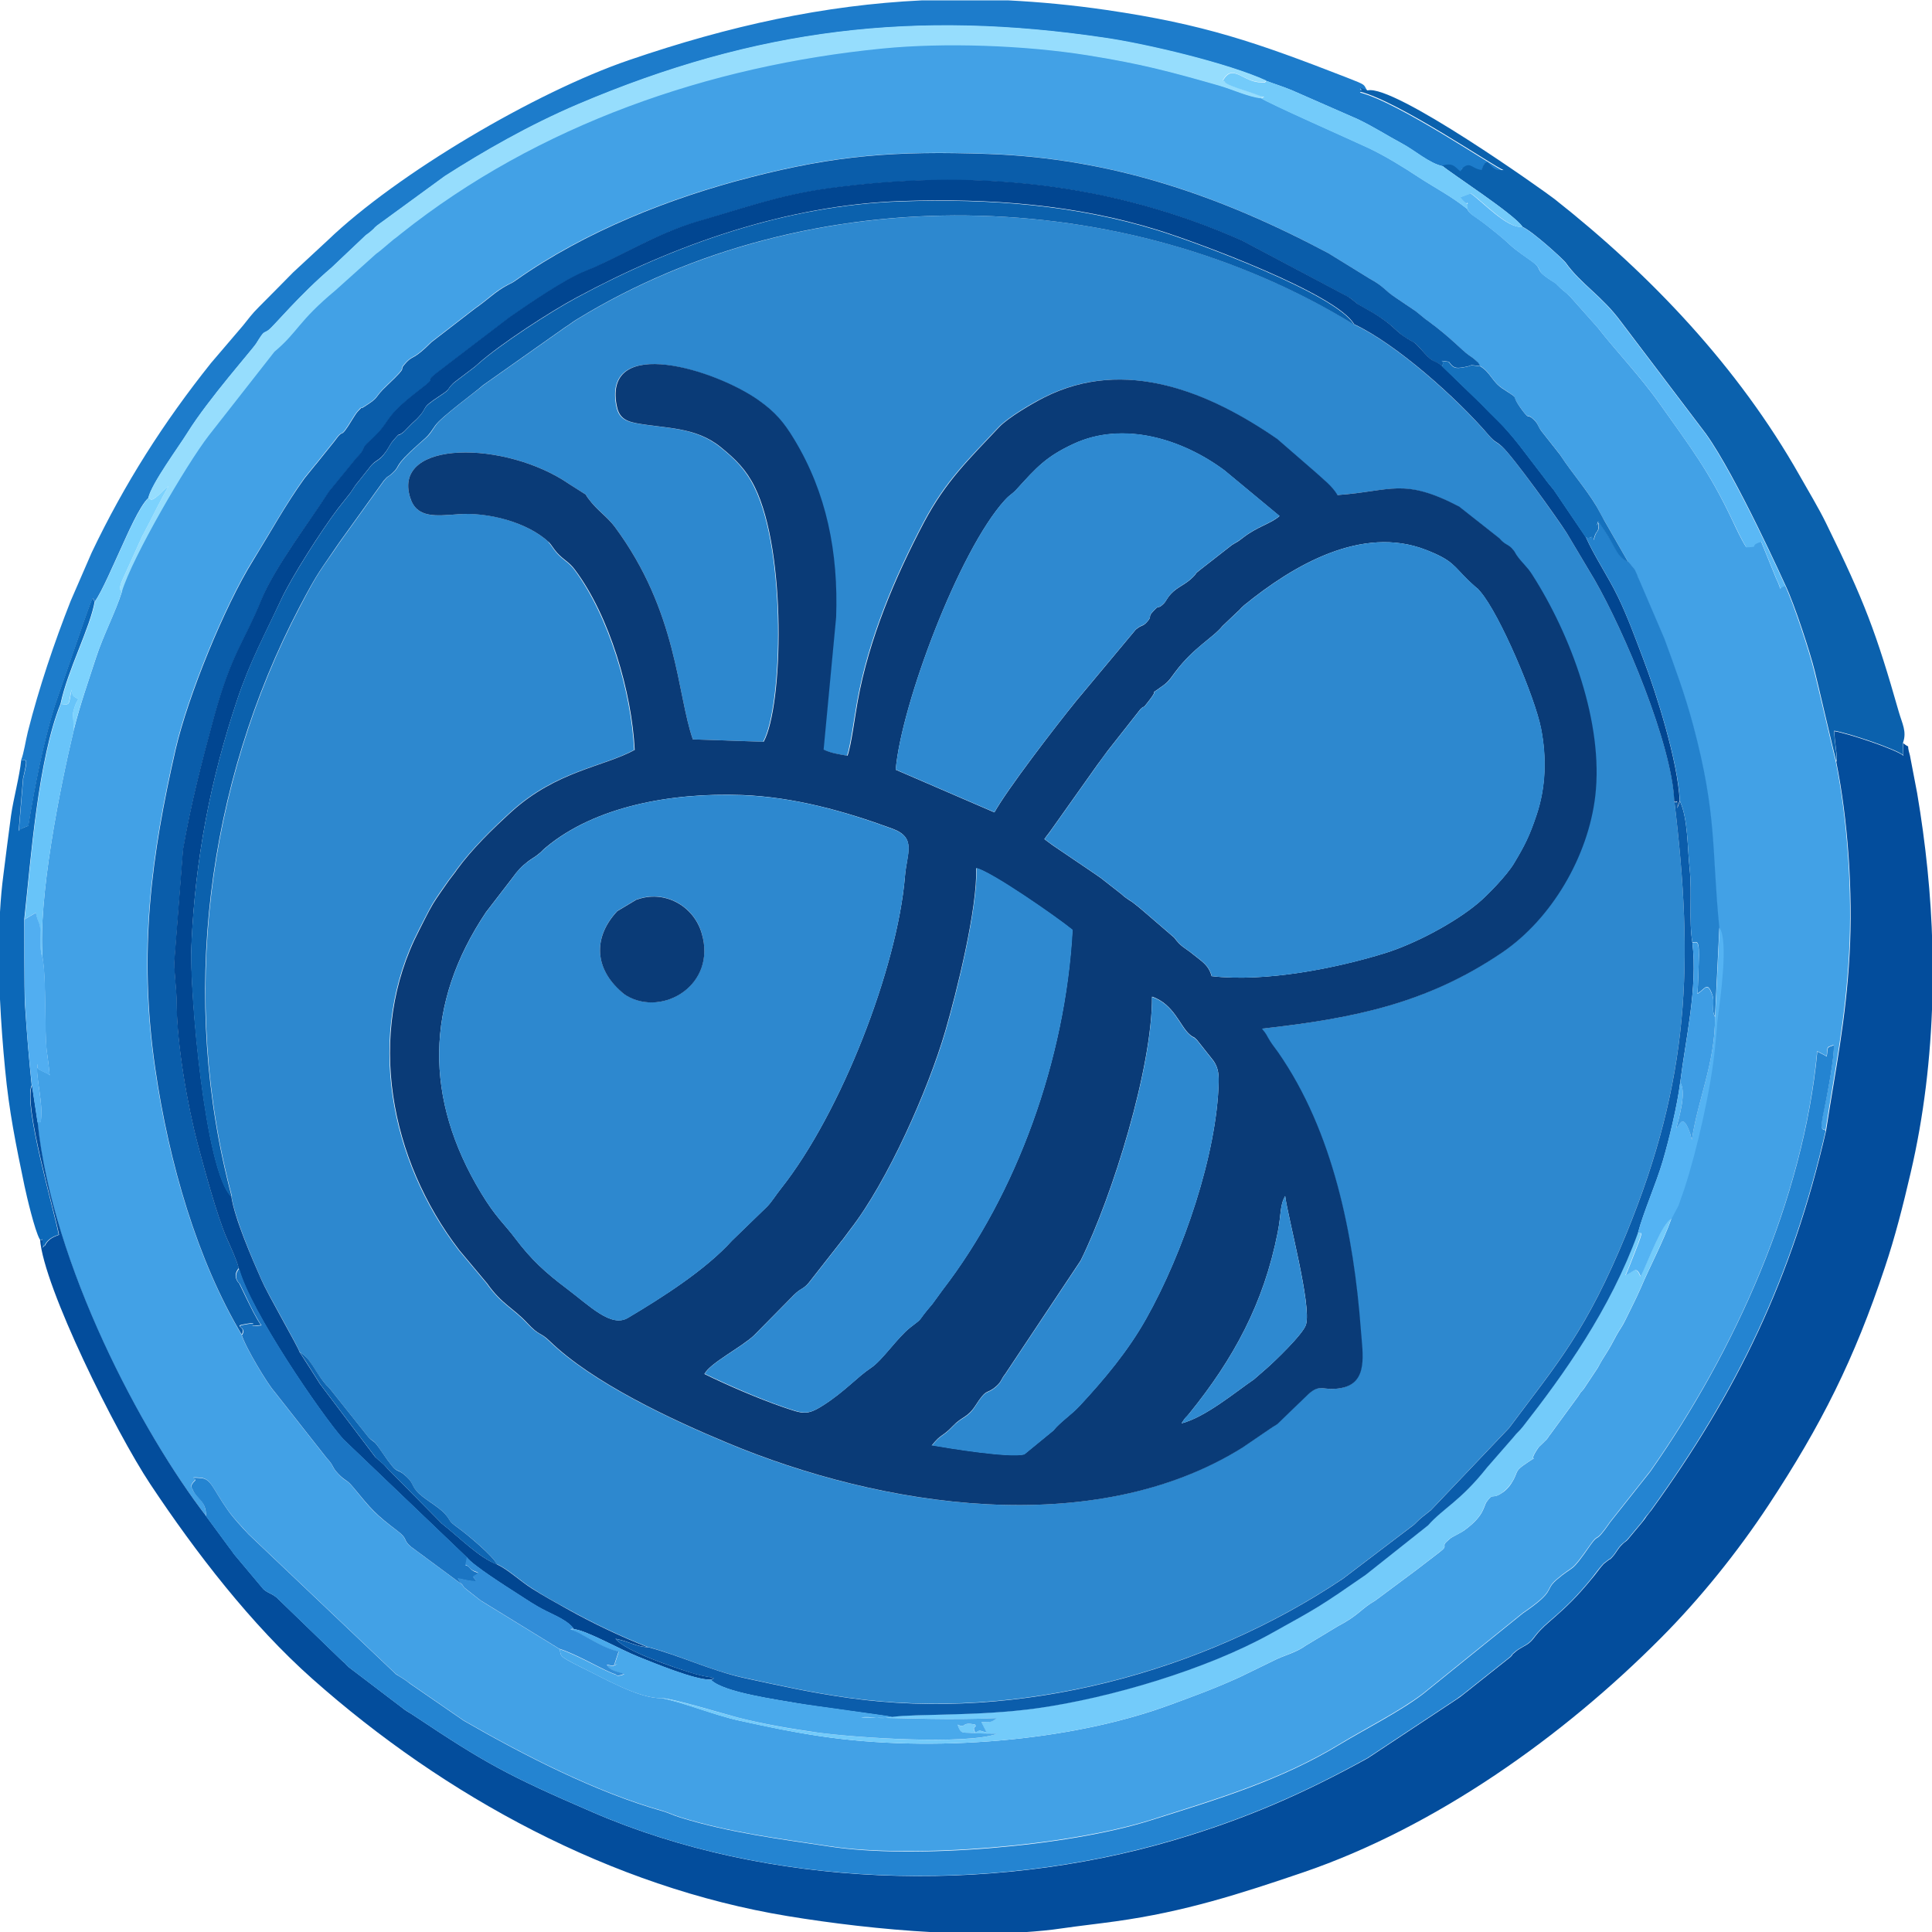 <?xml version="1.0" encoding="UTF-8"?>
<!DOCTYPE svg PUBLIC "-//W3C//DTD SVG 1.1//EN" "http://www.w3.org/Graphics/SVG/1.1/DTD/svg11.dtd">
<!-- Creator: CorelDRAW -->
<svg xmlns="http://www.w3.org/2000/svg" xml:space="preserve" width="0.107in" height="0.107in" version="1.1" style="shape-rendering:geometricPrecision; text-rendering:geometricPrecision; image-rendering:optimizeQuality; fill-rule:evenodd; clip-rule:evenodd"
viewBox="0 0 106.66 106.66"
 xmlns:xlink="http://www.w3.org/1999/xlink"
 xmlns:xodm="http://www.corel.com/coreldraw/odm/2003">
 <defs>
  <style type="text/css">
   <![CDATA[
    .fil7 {fill:#014691}
    .fil3 {fill:#034D9C}
    .fil2 {fill:#0A3B77}
    .fil5 {fill:#0A5DAA}
    .fil12 {fill:#0B5DAB}
    .fil9 {fill:#0B61AD}
    .fil14 {fill:#0C68B8}
    .fil25 {fill:#0E65B2}
    .fil18 {fill:#1571BD}
    .fil16 {fill:#1B75C3}
    .fil8 {fill:#1D7CCB}
    .fil13 {fill:#2482CD}
    .fil6 {fill:#2484D1}
    .fil0 {fill:#2D88CF}
    .fil4 {fill:#2E89D0}
    .fil21 {fill:#318DD8}
    .fil23 {fill:#3E9DE4}
    .fil1 {fill:#42A1E6}
    .fil15 {fill:#49A9EB}
    .fil24 {fill:#51AEF1}
    .fil19 {fill:#54B3F3}
    .fil17 {fill:#5AB8F5}
    .fil20 {fill:#68C4F9}
    .fil11 {fill:#73CBFA}
    .fil22 {fill:#7CD2FD}
    .fil10 {fill:#96DDFD}
   ]]>
  </style>
 </defs>
 <g id="Layer_x0020_1">
  <g id="_2551915965792">
   <path class="fil0" d="M30.3 29.93c-1.21,-1.12 -3.38,-1.67 -4.99,-1.54 -1.25,0.09 -2.3,0.25 -2.67,-0.93 -0.99,-3.2 5.28,-3.15 8.78,-0.74 0.33,0.22 0.37,0.24 0.63,0.4 0.45,0.29 0.2,0.09 0.45,0.43 0.48,0.63 0.99,0.93 1.43,1.52 3.49,4.7 3.44,9.26 4.32,11.75l3.88 0.13c1.08,-1.98 1.28,-10.49 -0.49,-14.06 -0.48,-0.97 -1.06,-1.55 -1.9,-2.22 -1.39,-1.12 -3.05,-1.01 -4.66,-1.31 -0.69,-0.13 -0.96,-0.39 -1.07,-1 -0.7,-3.87 5.46,-1.95 7.85,-0.26 0.91,0.64 1.37,1.18 1.96,2.16 1.78,2.94 2.44,6.23 2.31,9.82l-0.69 7.3c0.37,0.19 0.84,0.26 1.32,0.34 0.2,-0.57 0.41,-2.18 0.56,-3 0.62,-3.44 2.05,-6.82 3.66,-9.88 1.21,-2.29 2.47,-3.47 4.15,-5.26 0.49,-0.52 1.8,-1.3 2.47,-1.63 4.49,-2.28 9.17,-0.28 12.88,2.28l2.12 1.84c0.42,0.39 0.91,0.75 1.21,1.26 2.96,-0.2 3.62,-0.97 6.71,0.63l2.22 1.75c0.37,0.44 0.48,0.28 0.79,0.67 0.1,0.13 0.07,0.13 0.17,0.27 0.29,0.42 0.57,0.64 0.85,1.06 2.15,3.35 3.96,8.22 3.49,12.24 -0.39,3.31 -2.4,6.78 -5.16,8.65 -4.18,2.83 -8.25,3.63 -13.24,4.19 0.3,0.37 0.23,0.34 0.46,0.7 0.13,0.21 0.3,0.41 0.43,0.6 3.06,4.38 4.19,10.1 4.57,15.33 0.1,1.34 0.43,2.93 -1.09,3.21 -0.98,0.19 -1.12,-0.28 -1.8,0.33l-1.72 1.66c-0.17,0.12 -0.19,0.11 -0.36,0.23l-1.57 1.07c-8.22,5.13 -19.95,3.29 -28.47,-0.28 -3.07,-1.28 -7.42,-3.31 -9.79,-5.62 -0.52,-0.5 -0.51,-0.23 -1.22,-0.98 -0.78,-0.83 -1.41,-1.04 -2.22,-2.19l-1.54 -1.84c-3.81,-4.97 -5.18,-11.9 -2.21,-17.65 0.28,-0.54 0.46,-0.92 0.76,-1.45 0.24,-0.4 0.63,-0.94 0.89,-1.31l0.32 -0.42c0.02,-0.02 0.04,-0.06 0.06,-0.08 0.02,-0.03 0.04,-0.06 0.06,-0.09 0.83,-1.13 1.96,-2.24 2.99,-3.18 2.51,-2.29 5.1,-2.49 6.82,-3.43 -0.16,-3.19 -1.39,-7.39 -3.31,-9.96 -0.31,-0.41 -0.61,-0.51 -0.98,-0.93 -0.19,-0.22 -0.3,-0.44 -0.45,-0.58l0.04 -0zm-17.52 36.13c0.2,1.25 1.15,3.44 1.67,4.62 0.35,0.79 2.07,3.76 2.09,3.96 0.57,0.32 0.88,1.09 1.3,1.61 0.3,0.37 0.09,0.1 0.35,0.39l2.15 2.7c0.33,0.33 0.24,0.07 0.7,0.76 1.04,1.52 0.71,0.78 1.39,1.41 0.37,0.34 0.27,0.44 0.55,0.78 0.33,0.41 1.14,0.81 1.55,1.25 0.39,0.41 0.15,0.37 0.7,0.76 0.54,0.39 1.99,1.59 2.19,2.04 0.67,0.32 1.26,0.9 1.93,1.33 0.64,0.42 1.33,0.8 2.05,1.19 1.29,0.72 2.85,1.47 4.35,2.06 1.74,0.45 3.48,1.31 5.35,1.71 2.04,0.44 3.68,0.81 5.76,1.1 9.4,1.31 19.58,-1.41 27.29,-6.59l3.92 -2.98c0.46,-0.47 0.5,-0.44 0.94,-0.81l4.3 -4.52c2.71,-3.63 4.26,-5.34 6.48,-10.74 3.5,-8.55 3.72,-14.93 2.65,-23.84 -0.12,-3.11 -2.75,-9.36 -4.39,-12.21l-1.53 -2.57c-0.5,-0.78 -2.98,-4.26 -3.59,-4.8 -0.37,-0.33 -0.35,-0.19 -0.71,-0.6 -1.77,-2.06 -5.12,-5.06 -7.45,-6.15 -12.65,-7.76 -30,-8.2 -42.92,-0.28 -0.28,0.17 -0.37,0.27 -0.61,0.41l-4.56 3.22c-0.34,0.31 -2.31,1.74 -2.63,2.22 -0.41,0.62 -0.39,0.56 -0.9,1.01 -1.48,1.32 -0.96,1.15 -1.47,1.62 -0.29,0.27 -0.2,0.09 -0.47,0.41l-2.46 3.42c-1.08,1.6 -1.11,1.48 -2.19,3.55 -5.15,9.83 -6.66,21.66 -3.75,32.56l-0.04 0z"/>
   <path class="fil1" d="M92.27 67.29c-0.5,1.37 -1.16,2.57 -1.69,3.82 -0.23,0.54 -0.63,1.31 -0.86,1.79 -0.17,0.35 -0.3,0.49 -0.49,0.84 -0.17,0.33 -0.37,0.69 -0.53,0.94 -0.21,0.34 -0.29,0.45 -0.49,0.83l-0.77 1.16c-0.26,0.33 -0.05,0 -0.31,0.41l-1.55 2.12c-0.14,0.17 -0.07,0.12 -0.19,0.26 -0.02,0.02 -0.05,0.06 -0.07,0.07 -0.02,0.02 -0.06,0.05 -0.07,0.07l-0.3 0.29c-0.81,1.17 0.38,0.14 -0.88,1.03 -0.41,0.3 -0.3,0.39 -0.53,0.8 -0.14,0.26 -0.35,0.53 -0.62,0.7 -0.59,0.39 -0.45,-0.05 -0.84,0.48 -0.19,0.26 -0.11,0.76 -1.22,1.57 -0.26,0.19 -0.67,0.35 -0.84,0.5 -0.6,0.5 0.06,0.26 -0.57,0.74l-1.25 0.96c-0.03,0.02 -0.06,0.04 -0.08,0.06l-2.19 1.63c-0.83,0.48 -0.87,0.79 -2.09,1.43l-1.74 1.05c-0.6,0.43 -1.17,0.52 -1.81,0.85l-1.87 0.91c-1.43,0.65 -2.63,1.08 -3.88,1.54 -5.51,2.02 -13.13,2.61 -19.18,1.72 -1.62,-0.24 -2.98,-0.53 -4.54,-0.87 -1.45,-0.32 -2.99,-0.98 -4.29,-1.24 -1.25,0.04 -3.24,-1.13 -4.47,-1.72 -1.4,-0.69 -1,-0.61 -1.19,-1l-4.28 -2.63c-0.02,-0.02 -0.06,-0.04 -0.09,-0.06l-0.74 -0.58c-0.17,-0.16 -0.07,-0.01 -0.24,-0.27l-2.83 -2.09c-0.49,-0.41 -0.14,-0.41 -0.74,-0.87 -1.25,-0.94 -1.43,-1.16 -2.45,-2.41 -0.39,-0.48 -0.43,-0.31 -0.84,-0.76 -0.37,-0.39 -0.22,-0.44 -0.63,-0.86l-2.91 -3.7c-0.34,-0.37 -1.59,-2.44 -1.79,-3.12 -2.44,-4.11 -4.02,-9.47 -4.78,-14.71 -0.94,-6.48 -0.2,-11.81 1.13,-17.62 0.67,-2.91 2.7,-7.89 4.28,-10.43 0.93,-1.49 1.8,-3.08 2.83,-4.52l0.59 -0.73c0.02,-0.02 0.05,-0.06 0.07,-0.08l0.98 -1.22c0.65,-0.91 0.19,0.11 1.05,-1.3 0.06,-0.1 0.17,-0.27 0.24,-0.35 0.35,-0.38 0.08,-0.1 0.33,-0.25 0.98,-0.61 0.51,-0.45 1.3,-1.2 1.36,-1.28 0.5,-0.67 1.07,-1.28 0.39,-0.41 0.37,-0.1 1.38,-1.11l2.41 -1.86c0.7,-0.48 1.11,-0.94 1.79,-1.29 0.28,-0.15 0.24,-0.1 0.47,-0.27 3.82,-2.7 8.53,-4.55 12.94,-5.68 4.75,-1.22 7.98,-1.47 13.13,-1.29 6.85,0.24 12.85,2.31 18.78,5.48l2.27 1.4c0.81,0.44 0.8,0.63 1.44,1.05l1.05 0.71c0.04,0.03 0.13,0.1 0.17,0.13l0.16 0.13c0.05,0.04 0.26,0.22 0.32,0.26 0.02,0.02 0.06,0.04 0.09,0.06 1.28,0.93 1.81,1.57 2.23,1.87 0.13,0.09 0.24,0.16 0.35,0.26 0.28,0.26 0.1,0.05 0.3,0.36 0.56,0.31 0.67,0.85 1.21,1.21 1.15,0.77 0.34,0.18 1.12,1.22 0.45,0.61 0.23,0.13 0.64,0.52 0.28,0.26 0.2,0.37 0.48,0.71l0.97 1.23c0.02,0.03 0.04,0.07 0.06,0.09 0.59,0.91 1.32,1.72 1.95,2.75 0.09,0.15 0.33,0.63 0.42,0.77l1.32 2.3 0.35 0.43c0.39,0.83 -0.02,0.01 0.23,0.53l1.41 3.29c0.56,1.54 1.12,3.03 1.58,4.75 1.34,5.01 1.02,6.89 1.45,11.21 0.51,0.72 0.03,4 -0.1,5.02 -0.02,0.18 -0.03,0.35 -0.05,0.55 -0.03,0.35 -0.07,0.71 -0.1,1.06 -0.22,2.25 -0.99,5.64 -1.7,7.81 -0.11,0.32 -0.21,0.59 -0.31,0.89l-0.39 0.74 0.03 0zm-85.53 -34.65c-0.36,1.15 -1.04,2.43 -1.44,3.67 -0.43,1.33 -0.87,2.56 -1.22,3.96 -0.79,3.3 -1.98,9.3 -1.73,12.61 0.21,1.25 0.1,3.94 0.22,5.06 0.04,0.33 0.11,0.75 0.17,1.42 -0.02,-0.02 -0.06,-0.06 -0.07,-0.07l-0.46 -0.22c-0.23,-0.15 -0.08,-0.06 -0.16,-0.35 -0.08,0.85 0.37,2.25 0.19,3.22l-0.18 0c0.81,7.84 5.72,17.11 9.3,21.73 0.03,-0.87 -0.54,-0.92 -0.76,-1.52 0,0 -0.18,-0.11 0.17,-0.44 0.11,-0.1 -0.44,-0.19 0.31,-0.13 0.57,0.05 0.65,0.58 1.48,1.76 0.33,0.47 0.76,0.91 1.15,1.34l8.14 7.73c0.36,0.24 0.43,0.25 0.79,0.53l2.96 2.04c3.3,1.9 7.31,3.96 10.98,4.99 0.37,0.11 0.56,0.22 0.97,0.35 2.76,0.85 5.41,1.17 8.23,1.6 4.6,0.7 13.15,0 17.75,-1.45 3.69,-1.17 7.17,-2.2 10.45,-4.2 1.33,-0.81 3.31,-1.81 4.57,-2.77l5.52 -4.46c1.85,-1.26 1.17,-1.24 1.84,-1.83 1.06,-0.91 0.72,-0.27 1.89,-1.94 0.51,-0.73 0.19,0.04 1.09,-1.26l2.21 -2.79c4.69,-6.67 8.46,-15.03 9.22,-23.19l0.29 0.15c0.03,0.02 0.09,0.05 0.11,0.06 0.03,0.02 0.08,0.05 0.12,0.07 0.08,-0.59 -0.04,-0.46 0.39,-0.63 0.06,0.59 -0.35,2.74 -0.52,3.51 -0.29,1.37 -0.1,1.06 0.07,1.21 0.54,-3.49 1.1,-6.12 1.3,-9.76 0.19,-3.39 -0.09,-7.44 -0.74,-10.63 -0.02,-0.04 -1.03,-4.35 -1.19,-4.98 -0.26,-1.06 -1.13,-3.71 -1.6,-4.7 -0.53,0.07 -0.03,0.56 -0.51,-0.43l-0.82 -2.02c-0.8,0.25 0.04,0.26 -0.83,0.31 -0.26,-0.41 -0.52,-0.97 -0.74,-1.44 -1.3,-2.75 -2.33,-4.07 -4,-6.43 -1.06,-1.51 -2.52,-3.04 -3.43,-4.22l-1.52 -1.71c-0.26,-0.27 -0.29,-0.25 -0.54,-0.48 -0.37,-0.34 -0.08,-0.15 -0.57,-0.46 -0.99,-0.65 -0.3,-0.52 -1.11,-1.09 -1.54,-1.08 -0.69,-0.58 -2.36,-1.89 -0.72,-0.57 -1.01,-0.65 -1.11,-0.93 -0.91,-0.73 -1.77,-1.16 -2.69,-1.76 -0.83,-0.55 -1.85,-1.18 -2.78,-1.62 -0.65,-0.31 -5.73,-2.56 -5.94,-2.76 -0.72,-0.08 -1.6,-0.5 -2.34,-0.71 -2.72,-0.78 -4.31,-1.2 -7.25,-1.67 -3.46,-0.56 -7.87,-0.72 -11.32,-0.37 -9.54,0.94 -19.01,4.2 -26.57,10.22 -0.25,0.2 -0.22,0.17 -0.41,0.32l-0.64 0.54c-0.03,0.03 -0.13,0.1 -0.16,0.13 -0.08,0.07 -0.11,0.07 -0.25,0.2l-2.16 1.94c-2.09,1.73 -2.04,2.27 -3.37,3.39l-3.62 4.62c-1.26,1.63 -4.23,6.74 -4.8,8.62l0.04 0.02z"/>
   <path class="fil2" d="M65.23 78.58c0.26,-0.42 0.22,-0.27 0.44,-0.56 2.42,-2.99 4.1,-6.06 4.87,-9.99 0.2,-1.02 0.11,-1.48 0.41,-2 0.16,1.22 1.47,6.05 1.15,7.1 -0.16,0.53 -1.8,2.09 -2.17,2.41l-0.7 0.61c-1.05,0.72 -2.67,2.08 -4,2.43zm-13.79 1.22c0.53,-0.67 0.56,-0.44 1.17,-1.08 0.49,-0.52 0.81,-0.45 1.24,-1.12 0.66,-1.03 0.59,-0.58 1.14,-1.06 0.31,-0.27 0.26,-0.38 0.5,-0.68l4.17 -6.27c1.77,-3.58 3.96,-10.68 3.94,-14.57 1.21,0.41 1.55,1.64 2.08,2.09 0.28,0.24 0.15,0.04 0.41,0.31l0.91 1.15c0.22,0.33 0.29,0.63 0.28,1.15 -0.09,3.98 -1.96,9.45 -4,13.07 -0.99,1.77 -2.31,3.35 -3.69,4.83 -0.48,0.51 -1.04,0.86 -1.44,1.35l-1.6 1.31c-0.82,0.21 -4.11,-0.33 -5.11,-0.5l0 0.02zm-12.54 -3.96c0.3,-0.59 2.08,-1.49 2.74,-2.13l2.19 -2.22c0.39,-0.39 0.49,-0.29 0.81,-0.66l1.74 -2.22c0.02,-0.02 0.04,-0.06 0.06,-0.08 0.02,-0.02 0.05,-0.06 0.07,-0.08l0.44 -0.59c2.05,-2.64 4.29,-7.69 5.24,-10.95 0.62,-2.13 1.78,-6.78 1.7,-8.98 0.81,0.19 4.37,2.65 5.31,3.41 -0.38,7.17 -3.09,14.59 -7.17,19.88l-0.56 0.77c-0.96,1.11 -0.39,0.66 -1.21,1.29 -0.7,0.54 -1.55,1.82 -2.17,2.23 -0.78,0.52 -1.44,1.3 -2.64,2.07 -0.92,0.59 -1.13,0.47 -2.23,0.1 -1.37,-0.47 -3.12,-1.23 -4.34,-1.83l0.01 -0.01zm11.06 -27.45c-0.43,5.07 -3.53,13.04 -6.84,17.22 -0.34,0.43 -0.5,0.72 -0.77,1l-1.94 1.88c-1.46,1.62 -3.87,3.15 -5.74,4.26 -0.93,0.56 -2.09,-0.64 -3.39,-1.62 -1.15,-0.86 -1.96,-1.6 -2.83,-2.76 -0.59,-0.79 -1.07,-1.15 -1.89,-2.51 -3.14,-5.19 -3.12,-10.44 0.27,-15.5l1.47 -1.91c0.28,-0.39 0.48,-0.61 0.86,-0.9 0.21,-0.16 0.33,-0.21 0.52,-0.36 0.32,-0.25 0.19,-0.19 0.46,-0.41 2.71,-2.26 6.9,-3.03 10.81,-2.89 2.88,0.11 5.65,0.88 8.32,1.86 1.35,0.5 0.79,1.35 0.69,2.63l0 0.01zm7.7 -2.07c0.15,-0.22 0.24,-0.31 0.37,-0.5l2.56 -3.61c0.22,-0.29 0.3,-0.41 0.56,-0.76l1.81 -2.3c0.32,-0.3 0.03,0.1 0.38,-0.35 0.87,-1.09 -0.19,-0.17 0.92,-0.99 0.31,-0.24 0.39,-0.41 0.62,-0.71 1.03,-1.37 2.08,-1.88 2.61,-2.54l0.83 -0.79c0.12,-0.1 0.13,-0.13 0.22,-0.22l0.15 -0.14c2.69,-2.19 6.49,-4.44 10.04,-3.05 1.49,0.58 1.51,0.88 2.31,1.66 0.17,0.17 0.24,0.22 0.38,0.35 0.28,0.25 0.07,0.02 0.3,0.29 1.09,1.27 3.02,5.85 3.35,7.54 0.32,1.62 0.27,3.25 -0.24,4.78 -0.39,1.17 -0.66,1.7 -1.26,2.7 -0.39,0.65 -1.46,1.75 -1.95,2.16 -1.29,1.09 -3.49,2.26 -5.16,2.78 -2.65,0.82 -6.6,1.62 -9.57,1.27 -0.17,-0.63 -0.57,-0.83 -0.98,-1.17 -0.51,-0.42 -0.68,-0.41 -1.09,-0.96l-1.66 -1.43c-0.1,-0.09 -0.41,-0.35 -0.56,-0.46 -0.19,-0.15 -0.19,-0.12 -0.35,-0.24 -0.27,-0.19 -0.05,-0.02 -0.33,-0.26l-1.15 -0.9c-0.15,-0.11 -0.35,-0.24 -0.61,-0.42l-1.83 -1.24c-0.11,-0.07 -0.32,-0.22 -0.37,-0.26l-0.31 -0.23 0.01 -0zm-8.21 -3.83c0.31,-3.59 3.49,-12.09 6.02,-14.87 0.34,-0.37 0.36,-0.28 0.68,-0.63 1.09,-1.2 1.61,-1.78 3.11,-2.48 2.75,-1.28 6,-0.28 8.34,1.46l3.04 2.52c-0.49,0.43 -1.21,0.57 -2.01,1.19 -0.4,0.31 -0.26,0.18 -0.62,0.41l-1.73 1.35c-0.43,0.34 -0.09,0.09 -0.44,0.44 -0.39,0.39 -0.83,0.52 -1.18,0.89 -0.26,0.27 -0.26,0.41 -0.44,0.58 -0.35,0.33 -0.16,-0.02 -0.52,0.36 -0.39,0.4 -0.04,0.26 -0.39,0.64 -0.24,0.26 -0.26,0.12 -0.61,0.41l-3.28 3.93c-1.17,1.44 -3.83,4.91 -4.52,6.16l-5.44 -2.35 -0.01 -0.01zm-7.32 -1.54l-3.88 -0.13c-0.88,-2.5 -0.83,-7.05 -4.32,-11.75 -0.44,-0.58 -0.95,-0.88 -1.43,-1.52 -0.26,-0.34 0,-0.14 -0.45,-0.43 -0.26,-0.17 -0.3,-0.18 -0.63,-0.4 -3.5,-2.41 -9.77,-2.46 -8.78,0.74 0.36,1.17 1.41,1.02 2.67,0.93 1.61,-0.12 3.78,0.42 4.99,1.54 0.15,0.15 0.26,0.37 0.45,0.58 0.37,0.41 0.67,0.51 0.98,0.93 1.93,2.57 3.15,6.78 3.31,9.96 -1.72,0.94 -4.31,1.15 -6.82,3.43 -1.03,0.94 -2.16,2.04 -2.99,3.18 -0.02,0.02 -0.04,0.06 -0.06,0.09 -0.02,0.02 -0.04,0.06 -0.06,0.08l-0.32 0.42c-0.26,0.38 -0.65,0.91 -0.89,1.31 -0.31,0.53 -0.48,0.91 -0.76,1.45 -2.97,5.74 -1.6,12.68 2.21,17.65l1.54 1.84c0.81,1.15 1.44,1.35 2.22,2.19 0.7,0.75 0.7,0.48 1.22,0.98 2.37,2.31 6.72,4.34 9.79,5.62 8.52,3.57 20.25,5.41 28.47,0.28l1.57 -1.07c0.17,-0.12 0.19,-0.11 0.36,-0.23l1.72 -1.66c0.67,-0.6 0.81,-0.14 1.8,-0.33 1.51,-0.28 1.19,-1.87 1.09,-3.21 -0.39,-5.22 -1.52,-10.95 -4.57,-15.33 -0.13,-0.19 -0.3,-0.39 -0.43,-0.6 -0.23,-0.36 -0.16,-0.34 -0.46,-0.7 4.99,-0.56 9.06,-1.36 13.24,-4.19 2.76,-1.87 4.77,-5.33 5.16,-8.65 0.47,-4.02 -1.34,-8.89 -3.49,-12.24 -0.27,-0.43 -0.56,-0.64 -0.85,-1.06 -0.1,-0.15 -0.07,-0.14 -0.17,-0.27 -0.31,-0.39 -0.42,-0.24 -0.79,-0.67l-2.22 -1.75c-3.09,-1.61 -3.75,-0.84 -6.71,-0.63 -0.3,-0.51 -0.79,-0.87 -1.21,-1.26l-2.12 -1.84c-3.71,-2.56 -8.39,-4.56 -12.88,-2.28 -0.67,0.34 -1.98,1.11 -2.47,1.63 -1.68,1.79 -2.94,2.98 -4.15,5.26 -1.61,3.06 -3.04,6.44 -3.66,9.88 -0.15,0.81 -0.35,2.42 -0.56,3 -0.48,-0.08 -0.94,-0.15 -1.32,-0.34l0.69 -7.3c0.13,-3.59 -0.53,-6.88 -2.31,-9.82 -0.59,-0.98 -1.06,-1.52 -1.96,-2.16 -2.39,-1.7 -8.56,-3.61 -7.85,0.26 0.11,0.61 0.39,0.87 1.07,1 1.61,0.3 3.27,0.19 4.66,1.31 0.84,0.68 1.42,1.25 1.9,2.22 1.76,3.57 1.57,12.08 0.49,14.06l-0.04 0z"/>
   <path class="fil3" d="M101.37 42.04c0.65,3.19 0.93,7.24 0.74,10.63 -0.2,3.64 -0.76,6.27 -1.3,9.76 -1.87,8.14 -4.91,14.41 -9.64,20.94 -0.1,0.13 -0.15,0.18 -0.26,0.33 -0.13,0.18 -0.13,0.2 -0.25,0.34l-0.8 0.96c-0.13,0.14 -0.16,0.11 -0.31,0.27 -0.25,0.24 -0.31,0.44 -0.52,0.67 -0.29,0.31 0.02,-0.02 -0.32,0.26 -0.17,0.14 -0.11,0.06 -0.3,0.28 -0.17,0.2 -0.33,0.44 -0.52,0.66 -0.84,1.02 -1.35,1.52 -2.33,2.37 -0.89,0.77 -0.78,0.9 -1.15,1.2 -0.2,0.16 -0.5,0.27 -0.72,0.46 -0.36,0.3 -0.08,0.09 -0.29,0.3l-2.62 2.08c-0.11,0.09 -0.22,0.17 -0.34,0.25l-4.94 3.27c-3.56,1.96 -6.72,3.35 -10.72,4.53 -10.3,3.03 -22.43,2.61 -32.03,-1.54 -4.73,-2.04 -5.97,-2.73 -9.9,-5.35 -0.34,-0.23 -0.37,-0.2 -0.7,-0.47l-2.92 -2.22c-0.02,-0.02 -0.05,-0.06 -0.07,-0.07 -0.24,-0.24 0.07,0.02 -0.3,-0.29l-3.59 -3.47c-0.35,-0.27 -0.4,-0.19 -0.72,-0.45l-1.61 -1.92c-0.12,-0.15 -0.11,-0.18 -0.25,-0.34l-1.31 -1.78c-3.57,-4.63 -8.49,-13.89 -9.3,-21.73l-0.31 -2.05c-0.5,1.04 1.25,6.94 1.49,8.25l-0.18 0.07c-0.59,0.24 -0.59,0.63 -0.63,0.54 -0.02,-0.03 -0.06,0.08 -0.09,0.11 0.01,-0.82 0.04,-0.28 -0.15,-0.47 0.19,2.62 4.18,10.65 6.09,13.52 2.5,3.76 5.57,7.75 8.95,10.75 7.31,6.49 16.51,11.49 26.22,13.09 2.37,0.39 5.2,0.74 8.02,0.89l5.07 0c0.71,-0.05 1.41,-0.11 2.06,-0.21 1.05,-0.15 1.98,-0.25 2.98,-0.39 3.81,-0.53 6.87,-1.52 10.34,-2.7 7.32,-2.5 14.35,-7.5 19.77,-12.96 2.15,-2.16 4.21,-4.72 5.92,-7.31 2.92,-4.43 4.74,-8.06 6.43,-13.14 0.56,-1.67 1,-3.4 1.42,-5.21 0.73,-3.12 1.11,-6.36 1.2,-9.62l0 -2.89c-0.07,-2.83 -0.37,-5.67 -0.84,-8.45l-0.4 -2.09c-0.23,-0.78 0.09,-0.3 -0.37,-0.67l0.01 0.69c-0.39,-0.34 -3.01,-1.22 -3.81,-1.35 0,0.59 0.19,1.39 0.12,1.7l-0.01 -0.05z"/>
   <path class="fil0" d="M35.15 49.66c1.5,-0.56 3.14,0.31 3.59,1.86 0.83,2.84 -2.15,4.64 -4.15,3.44 -0.21,-0.12 -0.2,-0.13 -0.41,-0.33 -1.41,-1.32 -1.37,-2.99 -0.1,-4.34l1.07 -0.64 -0 0.01zm14.81 -1.27c0.11,-1.29 0.67,-2.13 -0.69,-2.63 -2.67,-0.98 -5.44,-1.76 -8.32,-1.86 -3.91,-0.15 -8.1,0.62 -10.81,2.89 -0.27,0.22 -0.14,0.16 -0.46,0.41 -0.2,0.15 -0.31,0.2 -0.52,0.36 -0.38,0.28 -0.59,0.51 -0.86,0.9l-1.47 1.91c-3.39,5.06 -3.41,10.31 -0.27,15.5 0.83,1.36 1.3,1.72 1.89,2.51 0.87,1.16 1.69,1.9 2.83,2.76 1.3,0.98 2.46,2.17 3.39,1.62 1.87,-1.11 4.27,-2.64 5.74,-4.26l1.94 -1.88c0.27,-0.28 0.43,-0.57 0.77,-1 3.31,-4.19 6.41,-12.15 6.84,-17.22l-0 -0.01z"/>
   <path class="fil0" d="M57.66 46.32l0.31 0.23c0.05,0.04 0.26,0.18 0.37,0.26l1.83 1.24c0.26,0.18 0.46,0.31 0.61,0.42l1.15 0.9c0.28,0.24 0.06,0.07 0.33,0.26 0.17,0.12 0.16,0.09 0.35,0.24 0.15,0.11 0.46,0.37 0.56,0.46l1.66 1.43c0.41,0.55 0.59,0.55 1.09,0.96 0.41,0.34 0.8,0.53 0.98,1.17 2.97,0.35 6.92,-0.44 9.57,-1.27 1.67,-0.52 3.87,-1.69 5.16,-2.78 0.49,-0.41 1.56,-1.51 1.95,-2.16 0.61,-1.01 0.87,-1.53 1.26,-2.7 0.51,-1.52 0.56,-3.15 0.24,-4.78 -0.34,-1.69 -2.26,-6.27 -3.35,-7.54 -0.23,-0.26 -0.02,-0.04 -0.3,-0.29 -0.14,-0.13 -0.21,-0.19 -0.38,-0.35 -0.8,-0.78 -0.82,-1.07 -2.31,-1.66 -3.56,-1.39 -7.35,0.86 -10.04,3.05l-0.15 0.14c-0.09,0.09 -0.1,0.12 -0.22,0.22l-0.83 0.79c-0.52,0.65 -1.58,1.16 -2.61,2.54 -0.23,0.3 -0.3,0.47 -0.62,0.71 -1.1,0.82 -0.05,-0.1 -0.92,0.99 -0.35,0.45 -0.06,0.05 -0.38,0.35l-1.81 2.3c-0.27,0.35 -0.35,0.47 -0.56,0.76l-2.56 3.61c-0.12,0.19 -0.22,0.28 -0.37,0.5l-0.01 0z"/>
   <path class="fil4" d="M49.46 42.49l5.44 2.35c0.69,-1.26 3.36,-4.72 4.52,-6.16l3.28 -3.93c0.35,-0.3 0.37,-0.15 0.61,-0.41 0.35,-0.38 0,-0.24 0.39,-0.64 0.36,-0.37 0.17,-0.03 0.52,-0.36 0.19,-0.17 0.19,-0.31 0.44,-0.58 0.35,-0.37 0.79,-0.5 1.18,-0.89 0.35,-0.35 0,-0.1 0.44,-0.44l1.73 -1.35c0.36,-0.23 0.22,-0.11 0.62,-0.41 0.8,-0.62 1.52,-0.76 2.01,-1.19l-3.04 -2.52c-2.34,-1.74 -5.59,-2.74 -8.34,-1.46 -1.5,0.7 -2.02,1.28 -3.11,2.48 -0.32,0.35 -0.34,0.26 -0.68,0.63 -2.53,2.78 -5.71,11.29 -6.02,14.87l0.01 0.01z"/>
   <path class="fil4" d="M38.9 75.84c1.22,0.59 2.97,1.36 4.34,1.83 1.1,0.37 1.31,0.49 2.23,-0.1 1.2,-0.77 1.86,-1.55 2.64,-2.07 0.62,-0.41 1.47,-1.7 2.17,-2.23 0.82,-0.63 0.25,-0.17 1.21,-1.29l0.56 -0.77c4.07,-5.28 6.78,-12.71 7.17,-19.88 -0.94,-0.76 -4.5,-3.23 -5.31,-3.41 0.07,2.2 -1.08,6.85 -1.7,8.98 -0.95,3.26 -3.2,8.31 -5.24,10.95l-0.44 0.59c-0.02,0.02 -0.05,0.06 -0.07,0.08 -0.02,0.02 -0.04,0.06 -0.06,0.08l-1.74 2.22c-0.32,0.37 -0.43,0.27 -0.81,0.66l-2.19 2.22c-0.66,0.65 -2.44,1.54 -2.74,2.13l-0.01 0.01z"/>
   <path class="fil5" d="M13.34 73.68c0.31,-0.5 -0.61,-0.45 0.29,-0.6 0.88,-0.15 -0.34,0.23 0.78,0.07 -0.25,-0.32 -0.6,-1.06 -0.81,-1.48 -0.18,-0.37 -0.22,-0.45 -0.39,-0.81 0,0 -0.43,-0.38 -0.03,-0.85 -0.1,-0.43 -0.43,-1.13 -0.65,-1.63 -0.54,-1.23 -1.26,-3.89 -1.6,-5.18 -0.57,-2.14 -1.15,-5.46 -1.17,-7.77 0,-0.76 -0.13,-1.56 -0.13,-2.33l0.48 -6.18c0.43,-2.54 1.04,-4.86 1.7,-7.28 0.97,-3.56 1.64,-4.1 2.62,-6.5 0.74,-1.82 2.61,-4.26 3.73,-5.98l1.52 -1.86c0.56,-0.55 0.21,-0.48 0.71,-0.92 1.35,-1.19 0.57,-1.14 2.76,-2.83 1.37,-1.06 -0.22,-0.07 1.46,-1.33l3.51 -2.68c1.08,-0.75 3.04,-2.1 4.19,-2.56 1.8,-0.72 3.88,-2.07 6.2,-2.74 2.54,-0.74 4.49,-1.45 7.15,-1.82 7.95,-1.1 15.61,-0.37 22.93,2.88l5.87 3.11c0.18,0.11 0.15,0.11 0.33,0.25 0.04,0.03 0.13,0.1 0.16,0.13l0.93 0.53c1.03,0.65 1.11,0.88 1.57,1.22 0.03,0.02 0.06,0.04 0.09,0.06 0.73,0.48 0.39,0.1 1.13,0.93 0.51,0.56 0.49,0.32 0.93,0.67 0.28,-0.3 -0.39,-0.33 0.39,-0.23 0.25,0.35 0.37,0.38 0.83,0.3 0.65,-0.11 0.08,-0.15 0.9,-0.06 -0.19,-0.31 -0.02,-0.1 -0.3,-0.36 -0.11,-0.1 -0.21,-0.16 -0.35,-0.26 -0.42,-0.3 -0.96,-0.94 -2.23,-1.87 -0.03,-0.02 -0.06,-0.04 -0.09,-0.06 -0.06,-0.04 -0.28,-0.23 -0.32,-0.26l-0.16 -0.13c-0.03,-0.03 -0.13,-0.1 -0.17,-0.13l-1.05 -0.71c-0.64,-0.42 -0.63,-0.61 -1.44,-1.05l-2.27 -1.4c-5.93,-3.16 -11.93,-5.24 -18.78,-5.48 -5.15,-0.18 -8.39,0.07 -13.13,1.29 -4.41,1.13 -9.11,2.98 -12.94,5.68 -0.24,0.17 -0.19,0.12 -0.47,0.27 -0.67,0.35 -1.09,0.81 -1.79,1.29l-2.41 1.86c-1.02,1.02 -0.99,0.7 -1.38,1.11 -0.57,0.61 0.29,0 -1.07,1.28 -0.79,0.74 -0.33,0.59 -1.3,1.2 -0.24,0.15 0.03,-0.13 -0.33,0.25 -0.07,0.08 -0.18,0.25 -0.24,0.35 -0.86,1.41 -0.4,0.39 -1.05,1.3l-0.98 1.22c-0.02,0.02 -0.05,0.06 -0.07,0.08l-0.59 0.73c-1.04,1.44 -1.91,3.03 -2.83,4.52 -1.59,2.55 -3.61,7.53 -4.28,10.43 -1.33,5.81 -2.07,11.14 -1.13,17.62 0.76,5.24 2.33,10.6 4.78,14.71l-0 -0.01z"/>
   <path class="fil6" d="M11.36 83.69l1.31 1.78c0.13,0.17 0.13,0.19 0.25,0.34l1.61 1.92c0.32,0.26 0.37,0.18 0.72,0.45l3.59 3.47c0.37,0.3 0.06,0.05 0.3,0.29 0.02,0.02 0.05,0.05 0.07,0.07l2.92 2.22c0.33,0.26 0.36,0.24 0.7,0.47 3.93,2.62 5.17,3.31 9.9,5.35 9.6,4.15 21.73,4.57 32.03,1.54 4,-1.18 7.17,-2.57 10.72,-4.53l4.94 -3.27c0.11,-0.08 0.22,-0.16 0.34,-0.25l2.62 -2.08c0.21,-0.21 -0.07,0 0.29,-0.3 0.23,-0.19 0.52,-0.3 0.72,-0.46 0.37,-0.3 0.26,-0.43 1.15,-1.2 0.99,-0.85 1.49,-1.35 2.33,-2.37 0.18,-0.22 0.34,-0.46 0.52,-0.66 0.19,-0.22 0.13,-0.15 0.3,-0.28 0.34,-0.29 0.03,0.05 0.32,-0.26 0.21,-0.22 0.27,-0.43 0.52,-0.67 0.15,-0.15 0.18,-0.13 0.31,-0.27l0.8 -0.96c0.12,-0.15 0.11,-0.17 0.25,-0.34 0.12,-0.15 0.17,-0.19 0.26,-0.33 4.73,-6.53 7.77,-12.8 9.64,-20.94 -0.17,-0.15 -0.36,0.16 -0.07,-1.21 0.16,-0.77 0.57,-2.92 0.52,-3.51 -0.43,0.17 -0.3,0.04 -0.39,0.63 -0.04,-0.02 -0.09,-0.05 -0.12,-0.07 -0.02,-0.02 -0.08,-0.05 -0.11,-0.06l-0.29 -0.15c-0.77,8.16 -4.54,16.52 -9.22,23.19l-2.21 2.79c-0.9,1.3 -0.57,0.53 -1.09,1.26 -1.16,1.67 -0.83,1.03 -1.89,1.94 -0.67,0.59 0.01,0.57 -1.84,1.83l-5.52 4.46c-1.25,0.96 -3.23,1.96 -4.57,2.77 -3.28,2 -6.76,3.04 -10.45,4.2 -4.6,1.46 -13.15,2.16 -17.75,1.45 -2.82,-0.43 -5.47,-0.75 -8.23,-1.6 -0.42,-0.13 -0.6,-0.24 -0.97,-0.35 -3.67,-1.03 -7.68,-3.09 -10.98,-4.99l-2.96 -2.04c-0.35,-0.28 -0.43,-0.3 -0.79,-0.53l-8.14 -7.73c-0.4,-0.43 -0.82,-0.87 -1.15,-1.34 -0.83,-1.18 -0.91,-1.72 -1.48,-1.76 -0.75,-0.06 -0.21,0.03 -0.31,0.13 -0.35,0.33 -0.17,0.43 -0.17,0.44 0.22,0.61 0.79,0.66 0.76,1.52l-0.02 0z"/>
   <path class="fil7" d="M13.18 70.02c0.62,2.34 4.58,8.1 5.76,9.43l6.83 6.53c0.33,0.44 2.13,1.58 2.81,2.02 0.51,0.32 0.94,0.63 1.56,0.94 0.52,0.26 1.24,0.55 1.54,1 0.7,0.07 2.6,1.15 3.57,1.53 0.88,0.35 3.09,1.28 3.99,1.26 0.41,-0.19 0,-0.03 -1.17,-0.41 -0.85,-0.27 -3.54,-1.15 -4.09,-1.85 0.77,0.15 1.13,0.43 1.76,0.46 -1.5,-0.59 -3.06,-1.34 -4.35,-2.06 -0.72,-0.4 -1.41,-0.78 -2.05,-1.19 -0.67,-0.43 -1.26,-1.01 -1.93,-1.33 -0.96,-0.36 -1.98,-1.42 -3.02,-2.24l-3 -3.04c-0.3,-0.35 -0.31,-0.29 -0.68,-0.64l-3.04 -4.02c-0.44,-0.69 -0.67,-1.06 -1.14,-1.78 -0.03,-0.2 -1.75,-3.17 -2.09,-3.96 -0.52,-1.18 -1.48,-3.37 -1.67,-4.62 -1.44,-1.38 -2.31,-11.3 -2.2,-13.84 0.2,-4.78 1.05,-9.17 2.53,-13.59 0.7,-2.09 1.51,-3.56 2.43,-5.54 0.58,-1.24 2.17,-3.73 3.11,-4.98l0.71 -0.9c0.02,-0.03 0.04,-0.06 0.06,-0.09l0.24 -0.36c0.02,-0.02 0.05,-0.06 0.07,-0.08l0.65 -0.82c0.37,-0.52 0.52,-0.32 0.96,-0.95 0.17,-0.25 0.21,-0.39 0.41,-0.62 0.43,-0.5 0.14,-0.11 0.57,-0.46l0.43 -0.44c0.07,-0.07 0.22,-0.2 0.23,-0.21 0.78,-0.78 0.12,-0.54 1.33,-1.33 0.63,-0.42 0.32,-0.27 0.68,-0.64 0.02,-0.02 0.05,-0.05 0.07,-0.07l1.17 -0.89c0.03,-0.03 0.13,-0.11 0.16,-0.14 1.23,-1.11 4.04,-2.92 5.44,-3.67 5.43,-2.93 11.57,-5.1 17.91,-5.33 4.96,-0.17 9.68,0.2 14.2,1.6 2.19,0.68 9.85,3.51 10.83,5.2 2.33,1.09 5.69,4.09 7.45,6.15 0.36,0.41 0.35,0.27 0.71,0.6 0.61,0.55 3.1,4.02 3.59,4.8l1.53 2.57c1.64,2.85 4.27,9.09 4.39,12.21 0.2,0.16 0.15,-0.28 0.16,0.36l0.14 -0.39c-0.1,-2.18 -1.29,-5.93 -2.01,-7.82 -0.46,-1.21 -0.85,-2.3 -1.4,-3.44 -0.56,-1.15 -1.29,-2.21 -1.77,-3.29l-1.76 -2.6c-0.17,-0.22 -0.35,-0.41 -0.52,-0.66l-1.4 -1.83c-1,-1.26 -1.2,-1.32 -2.11,-2.28l-2.17 -2.1c-0.44,-0.35 -0.42,-0.11 -0.93,-0.67 -0.75,-0.83 -0.41,-0.45 -1.13,-0.93 -0.03,-0.02 -0.06,-0.04 -0.09,-0.06 -0.46,-0.33 -0.54,-0.57 -1.57,-1.22l-0.93 -0.53c-0.03,-0.03 -0.12,-0.1 -0.16,-0.13 -0.19,-0.15 -0.16,-0.14 -0.33,-0.25l-5.87 -3.11c-7.32,-3.25 -14.98,-3.98 -22.93,-2.88 -2.66,0.37 -4.61,1.09 -7.15,1.82 -2.32,0.68 -4.4,2.03 -6.2,2.74 -1.15,0.46 -3.11,1.81 -4.19,2.56l-3.51 2.68c-1.68,1.26 -0.09,0.28 -1.46,1.33 -2.19,1.69 -1.41,1.63 -2.76,2.83 -0.5,0.44 -0.15,0.37 -0.71,0.92l-1.52 1.86c-1.11,1.72 -2.98,4.16 -3.73,5.98 -0.98,2.4 -1.65,2.94 -2.62,6.5 -0.66,2.42 -1.26,4.74 -1.7,7.28l-0.48 6.18c0,0.77 0.13,1.57 0.13,2.33 0.02,2.3 0.6,5.63 1.17,7.77 0.34,1.28 1.06,3.95 1.6,5.18 0.22,0.5 0.55,1.2 0.65,1.63l0.02 0.03z"/>
   <path class="fil8" d="M1.17 41.96c0.29,0.07 0.41,-0.25 0.11,1.03l-0.24 2.89c0.13,-0.14 -0.02,-0.02 0.24,-0.17 0.02,-0.02 0.07,-0.03 0.09,-0.04 0.02,-0.01 0.08,-0.03 0.1,-0.04 0.02,-0.01 0.07,-0.02 0.1,-0.04 0.36,-2.2 0.82,-4.57 1.46,-6.63l1.6 -4.63c0.62,-1.76 0.45,-1.24 0.61,-1.13 0.37,-0.5 1.08,-2.16 1.41,-2.87 0.35,-0.76 1.04,-2.38 1.54,-2.84 0.18,-0.79 1.68,-2.82 2.17,-3.61 1.14,-1.83 3.58,-4.59 3.78,-4.9 0.5,-0.81 0.37,-0.51 0.7,-0.76 0.27,-0.21 1.71,-1.95 3.47,-3.44l1.88 -1.78c0.26,-0.19 0.17,-0.11 0.41,-0.33 0.16,-0.15 -0.02,-0.01 0.22,-0.21l3.74 -2.73c2.11,-1.35 4.64,-2.81 7.34,-3.96 9.9,-4.21 18.67,-5.22 29.1,-3.67 2.28,0.34 6.81,1.4 8.92,2.37 0.44,0.17 0.88,0.3 1.39,0.51l3.67 1.61c0.89,0.43 1.61,0.9 2.36,1.3 0.8,0.43 1.51,1.1 2.31,1.29 0.53,-0.14 0.6,-0.01 0.97,0.33l0.1 -0.14c0.23,-0.25 -0.28,0.16 0.11,-0.11 0.38,-0.26 0.46,0.12 0.96,0.17l0.1 -0.24c0.19,-0.27 -0.13,0 0.22,-0.2 0.46,0.47 0.43,0.45 0.9,0.45 -0.45,-0.15 -5.78,-3.79 -7.93,-4.33 0.26,-0.18 -0.38,-0.36 0.42,-0.07 -0.26,-0.41 0,-0.31 -1.15,-0.76 -4.99,-1.94 -7.87,-2.94 -13.27,-3.73 -1.85,-0.27 -3.65,-0.44 -5.41,-0.53l-4.78 0c-5.39,0.26 -10.59,1.39 -16.17,3.3 -5.15,1.76 -12.8,6.27 -16.62,9.94l-1.91 1.77c-0.67,0.68 -1.23,1.25 -1.9,1.92 -0.43,0.43 -0.51,0.58 -0.88,1.03l-1.76 2.06c-2.61,3.27 -4.77,6.65 -6.59,10.47l-1.16 2.67c-0.9,2.28 -1.75,4.8 -2.36,7.21 -0.13,0.52 -0.22,1.19 -0.38,1.59l0.02 -0.02z"/>
   <path class="fil9" d="M79.65 9.17c0.33,0.31 4,2.69 4.4,3.35 0.63,0.3 2.26,1.81 2.38,1.97 0.86,1.21 2,1.83 3.06,3.27l4.69 6.19c1.68,2.34 4.4,8.39 4.41,8.41 0.47,0.99 1.34,3.64 1.6,4.7 0.16,0.63 1.16,4.95 1.19,4.98 0.07,-0.3 -0.12,-1.1 -0.12,-1.7 0.8,0.13 3.42,1.01 3.81,1.35l-0.01 -0.69c0.22,-0.61 -0.05,-1.06 -0.23,-1.69 -1.26,-4.41 -1.89,-6.09 -4.01,-10.41 -0.43,-0.88 -0.98,-1.78 -1.47,-2.65 -3.38,-5.97 -8.2,-11.06 -13.54,-15.27 -0.58,-0.45 -8.85,-6.34 -10.31,-5.99 -0.8,-0.29 -0.16,-0.11 -0.42,0.07 2.15,0.54 7.48,4.19 7.93,4.33 -0.47,0 -0.44,0.02 -0.9,-0.45 -0.34,0.21 -0.03,-0.06 -0.22,0.2l-0.1 0.24c-0.5,-0.05 -0.59,-0.43 -0.96,-0.17 -0.39,0.28 0.12,-0.13 -0.11,0.11l-0.1 0.14c-0.37,-0.33 -0.44,-0.46 -0.97,-0.33l0 0.03z"/>
   <path class="fil0" d="M51.44 79.8c1,0.17 4.29,0.71 5.11,0.5l1.6 -1.31c0.4,-0.49 0.96,-0.84 1.44,-1.35 1.38,-1.48 2.7,-3.07 3.69,-4.83 2.04,-3.63 3.91,-9.1 4,-13.07 0.01,-0.52 -0.06,-0.82 -0.28,-1.15l-0.91 -1.15c-0.27,-0.27 -0.13,-0.07 -0.41,-0.31 -0.54,-0.45 -0.87,-1.69 -2.08,-2.09 0.03,3.89 -2.17,10.99 -3.94,14.57l-4.17 6.27c-0.24,0.3 -0.19,0.41 -0.5,0.68 -0.55,0.48 -0.48,0.03 -1.14,1.06 -0.42,0.67 -0.74,0.59 -1.24,1.12 -0.6,0.63 -0.64,0.41 -1.17,1.08l0 -0.02z"/>
   <path class="fil9" d="M12.79 66.06c-2.91,-10.91 -1.4,-22.73 3.75,-32.56 1.09,-2.07 1.11,-1.94 2.19,-3.55l2.46 -3.42c0.27,-0.32 0.18,-0.14 0.47,-0.41 0.51,-0.47 -0.02,-0.3 1.47,-1.62 0.5,-0.45 0.48,-0.39 0.9,-1.01 0.33,-0.48 2.29,-1.9 2.63,-2.22l4.56 -3.22c0.24,-0.14 0.33,-0.24 0.61,-0.41 12.92,-7.93 30.27,-7.48 42.92,0.28 -0.98,-1.69 -8.64,-4.52 -10.83,-5.2 -4.52,-1.4 -9.24,-1.77 -14.2,-1.6 -6.34,0.22 -12.48,2.39 -17.91,5.33 -1.39,0.75 -4.2,2.56 -5.44,3.67 -0.03,0.03 -0.13,0.11 -0.16,0.14l-1.17 0.89c-0.02,0.02 -0.05,0.06 -0.07,0.07 -0.36,0.37 -0.05,0.22 -0.68,0.64 -1.2,0.79 -0.55,0.54 -1.33,1.33 -0.01,0.01 -0.16,0.14 -0.23,0.21l-0.43 0.44c-0.43,0.35 -0.14,-0.04 -0.57,0.46 -0.2,0.23 -0.24,0.37 -0.41,0.62 -0.43,0.63 -0.59,0.43 -0.96,0.95l-0.65 0.82c-0.02,0.02 -0.05,0.06 -0.07,0.08l-0.24 0.36c-0.02,0.02 -0.04,0.06 -0.06,0.09l-0.71 0.9c-0.94,1.25 -2.53,3.75 -3.11,4.98 -0.93,1.98 -1.73,3.44 -2.43,5.54 -1.48,4.42 -2.32,8.81 -2.53,13.59 -0.11,2.54 0.75,12.46 2.2,13.84l0.03 -0.01z"/>
   <path class="fil10" d="M8.2 27.49c0.14,0.06 0.11,0.22 0.55,-0.15 0.24,-0.2 0.27,-0.29 0.56,-0.5 -0.49,0.83 -0.95,1.82 -1.47,2.79l-1.01 2.23c-0.02,0.05 -0.17,0.4 -0.17,0.4 -0.06,0.41 -0.1,0.15 0.07,0.4 0.57,-1.88 3.54,-6.99 4.8,-8.62l3.62 -4.62c1.33,-1.12 1.28,-1.65 3.37,-3.39l2.16 -1.94c0.14,-0.13 0.17,-0.13 0.25,-0.2 0.04,-0.03 0.13,-0.1 0.16,-0.13l0.64 -0.54c0.2,-0.15 0.17,-0.12 0.41,-0.32 7.56,-6.02 17.04,-9.28 26.57,-10.22 3.45,-0.34 7.86,-0.18 11.32,0.37 2.94,0.47 4.52,0.89 7.25,1.67 0.74,0.21 1.62,0.63 2.34,0.71 0.24,-0.22 0.3,0.01 -0.28,-0.23 -0.38,-0.16 -1.68,-0.51 -1.74,-0.7 -0.02,-0.05 -0.07,-0.05 -0.09,-0.08 0.56,-0.96 1.11,0.13 2.12,0.11 0.37,0 0.07,0.06 0.29,-0.08 -2.11,-0.97 -6.64,-2.04 -8.92,-2.37 -10.43,-1.55 -19.2,-0.54 -29.1,3.67 -2.7,1.15 -5.23,2.61 -7.34,3.96l-3.74 2.73c-0.24,0.2 -0.07,0.07 -0.22,0.21 -0.24,0.21 -0.15,0.14 -0.41,0.33l-1.88 1.78c-1.76,1.5 -3.2,3.24 -3.47,3.44 -0.33,0.25 -0.2,-0.05 -0.7,0.76 -0.19,0.31 -2.64,3.07 -3.78,4.9 -0.49,0.79 -1.99,2.82 -2.17,3.61l0 0.01z"/>
   <path class="fil11" d="M90.42 68.05c-1.54,4.25 -4.11,7.83 -6.34,10.68 -0.26,0.33 -0.31,0.31 -0.55,0.62l-1.44 1.65c-1.49,1.88 -2.4,2.23 -3.26,3.2l-3.44 2.73c-2.49,1.71 -2.55,1.76 -5.26,3.26 -3.53,1.96 -8.83,3.53 -12.89,4.11 -3.23,0.45 -6.68,0.29 -8.01,0.48 -0.7,0.18 -1.2,-0.07 -1.7,0.04 2.81,0.02 4.73,0.15 7.5,0.03 -0.35,0.26 -0.33,0.21 -0.86,0.22l0.29 0.57c-0.48,-0.1 -0.29,-0.16 -0.63,0.01 -0.2,-0.42 0.1,-0.21 0,-0.44 -0.83,-0.17 -0.46,0.25 -0.98,0 0.2,0.54 0.28,0.42 0.75,0.46 0.49,0.04 0.96,0.04 1.46,0.04 -1.71,0.65 -7.88,0.22 -9.93,-0.06 -1.49,-0.2 -2.97,-0.46 -4.41,-0.83 -0.88,-0.23 -3.62,-1.06 -4.2,-1.07 1.3,0.27 2.83,0.92 4.29,1.24 1.56,0.35 2.92,0.63 4.54,0.87 6.05,0.89 13.67,0.3 19.18,-1.72 1.26,-0.46 2.46,-0.89 3.88,-1.54l1.87 -0.91c0.65,-0.34 1.21,-0.43 1.81,-0.85l1.74 -1.05c1.22,-0.64 1.26,-0.95 2.09,-1.43l2.19 -1.63c0.02,-0.02 0.06,-0.04 0.08,-0.06l1.25 -0.96c0.63,-0.47 -0.03,-0.23 0.57,-0.74 0.17,-0.15 0.58,-0.3 0.84,-0.5 1.11,-0.81 1.03,-1.31 1.22,-1.57 0.39,-0.52 0.26,-0.09 0.84,-0.48 0.26,-0.18 0.48,-0.45 0.62,-0.7 0.23,-0.41 0.12,-0.5 0.53,-0.8 1.26,-0.89 0.07,0.13 0.88,-1.03l0.3 -0.29c0.02,-0.02 0.06,-0.05 0.07,-0.07 0.02,-0.02 0.05,-0.06 0.07,-0.07 0.11,-0.13 0.05,-0.09 0.19,-0.26l1.55 -2.12c0.26,-0.41 0.05,-0.07 0.31,-0.41l0.77 -1.16c0.2,-0.37 0.28,-0.49 0.49,-0.83 0.16,-0.25 0.36,-0.61 0.53,-0.94 0.19,-0.35 0.31,-0.48 0.49,-0.84 0.23,-0.48 0.63,-1.24 0.86,-1.79 0.53,-1.24 1.19,-2.45 1.69,-3.82 -0.52,0.28 -1.2,2.17 -1.7,3.18 -0.26,-0.64 -0.37,-0.24 -0.83,-0.07 0.17,-0.38 0.33,-0.81 0.51,-1.27 0.58,-1.46 0.3,-0.92 0.17,-1.09l0 0.02z"/>
   <path class="fil12" d="M35.75 90.94c-0.63,-0.03 -0.98,-0.31 -1.76,-0.46 0.55,0.7 3.25,1.57 4.09,1.85 1.17,0.37 1.57,0.22 1.17,0.41 0.67,0.7 3.71,1.1 4.74,1.29 0.68,0.13 5.16,0.72 5.25,0.76 1.33,-0.19 4.78,-0.03 8.01,-0.48 4.06,-0.57 9.36,-2.15 12.89,-4.11 2.71,-1.5 2.77,-1.54 5.26,-3.26l3.44 -2.73c0.86,-0.97 1.77,-1.32 3.26,-3.2l1.44 -1.65c0.24,-0.31 0.29,-0.29 0.55,-0.62 2.23,-2.85 4.8,-6.43 6.34,-10.68 0.31,-1.17 0.98,-2.65 1.37,-3.97 0.36,-1.23 0.79,-3.02 0.96,-4.33 0.3,-2.45 0.97,-5.18 0.67,-7.74 -0.2,-1.19 -0.01,-2.71 -0.15,-4.06 -0.12,-1.1 -0.09,-2.8 -0.54,-3.73l-0.14 0.39c-0.01,-0.64 0.04,-0.2 -0.16,-0.36 1.07,8.91 0.85,15.29 -2.65,23.84 -2.22,5.4 -3.77,7.11 -6.48,10.74l-4.3 4.52c-0.44,0.37 -0.48,0.34 -0.94,0.81l-3.92 2.98c-7.71,5.18 -17.89,7.91 -27.29,6.59 -2.08,-0.29 -3.72,-0.66 -5.76,-1.1 -1.86,-0.41 -3.6,-1.26 -5.35,-1.71z"/>
   <path class="fil13" d="M87.56 29.67c0.48,1.07 1.21,2.13 1.77,3.29 0.55,1.15 0.94,2.23 1.4,3.44 0.72,1.89 1.91,5.64 2.01,7.82 0.45,0.93 0.42,2.63 0.54,3.73 0.14,1.34 -0.05,2.87 0.15,4.06 0.26,0.03 0.41,-0.26 0.35,1.21 -0.01,0.34 -0.03,1.1 -0.07,1.63 0.45,-0.28 0.54,-0.68 0.81,0.03 0.17,0.44 -0.07,0.84 0.16,1.24l0.24 -4.9c-0.43,-4.33 -0.11,-6.2 -1.45,-11.21 -0.46,-1.72 -1.02,-3.21 -1.58,-4.75l-1.41 -3.29c-0.26,-0.52 0.16,0.3 -0.23,-0.53l-0.35 -0.43c-0.48,-0.16 -0.69,-0.7 -0.93,-1.11 -0.21,-0.37 -0.48,-0.78 -0.72,-1.13 -0.22,0.63 0.04,-0.18 0.02,0.26 -0.02,0.43 -0.14,0.17 -0.28,0.78 -0.17,-0.37 -0.06,-0.03 -0.41,-0.15l-0.03 0.02z"/>
   <path class="fil14" d="M1.17 41.96c-0.09,0.91 -0.43,2.14 -0.56,3.06 -0.15,1.09 -0.29,2.24 -0.42,3.26 -0.09,0.67 -0.15,1.36 -0.19,2.07l0 4.82c0.06,1.31 0.16,2.62 0.28,3.85 0.22,2.34 0.6,4.18 1.07,6.44 0.13,0.62 0.57,2.47 0.84,2.95 0.19,0.2 0.16,-0.35 0.15,0.47 0.04,-0.03 0.07,-0.14 0.09,-0.11 0.04,0.08 0.04,-0.3 0.63,-0.54l0.18 -0.07c-0.24,-1.31 -1.98,-7.2 -1.49,-8.25 -0.16,-1.52 -0.27,-2.89 -0.37,-4.43 -0.05,-0.72 -0.03,-4.71 -0.04,-4.73 0.38,-3.49 0.76,-8.79 2,-11.89 0.41,-1.92 1.62,-4.16 1.89,-5.66 -0.16,-0.11 0.01,-0.63 -0.61,1.13l-1.6 4.63c-0.64,2.05 -1.1,4.43 -1.46,6.63 -0.03,0.02 -0.08,0.03 -0.1,0.04 -0.02,0.01 -0.07,0.03 -0.1,0.04 -0.02,0.01 -0.07,0.03 -0.09,0.04 -0.26,0.14 -0.11,0.02 -0.24,0.17l0.24 -2.89c0.29,-1.28 0.18,-0.95 -0.11,-1.03l0 0.01z"/>
   <path class="fil15" d="M30.87 91.03c0.19,0.39 -0.21,0.31 1.19,1 1.23,0.6 3.22,1.76 4.47,1.72 0.58,0 3.32,0.84 4.2,1.07 1.44,0.37 2.93,0.62 4.41,0.83 2.05,0.28 8.21,0.7 9.93,0.06 -0.5,0 -0.97,-0.01 -1.46,-0.04 -0.47,-0.04 -0.56,0.08 -0.75,-0.46 0.52,0.24 0.15,-0.18 0.98,0 0.1,0.23 -0.2,0.02 0,0.44 0.34,-0.17 0.15,-0.11 0.63,-0.01l-0.29 -0.57c0.53,-0.01 0.51,0.05 0.86,-0.22 -2.78,0.12 -4.69,0 -7.5,-0.03 0.5,-0.11 1.01,0.14 1.7,-0.04 -0.09,-0.05 -4.57,-0.64 -5.25,-0.76 -1.03,-0.19 -4.07,-0.59 -4.74,-1.29 -0.9,0.01 -3.11,-0.92 -3.99,-1.26 -0.97,-0.38 -2.87,-1.46 -3.57,-1.53 -0.4,0.01 -0.04,0.05 0.29,0.23 0.72,0.39 1.44,0.86 2.18,1.02l-0.22 0.67c0,0.01 -0.03,0.05 -0.03,0.05 0,0.01 0.41,-0.14 -0.08,0.07l-0.32 -0.06c0.2,0.35 0.56,0.37 0.96,0.51 -0.46,0.18 -0.45,0.02 -0.48,0.02 -0.51,-0.13 -2.11,-1.09 -3.11,-1.41l-0 -0.01z"/>
   <path class="fil16" d="M13.34 73.68c0.2,0.69 1.45,2.75 1.79,3.12l2.91 3.7c0.41,0.43 0.26,0.47 0.63,0.86 0.42,0.44 0.45,0.28 0.84,0.76 1.02,1.24 1.2,1.46 2.45,2.41 0.6,0.46 0.25,0.46 0.74,0.87l2.83 2.09c-0.12,-0.11 -0.13,-0.17 -0.24,-0.34 0.39,0.07 0.53,0.14 1.02,0.17 -0.18,-0.38 -0.33,-0.13 0.13,-0.46 -0.15,-0.07 -0.34,-0.1 -0.49,-0.28 -0.31,-0.38 -0.28,0.2 -0.15,-0.59l-6.83 -6.53c-1.19,-1.33 -5.14,-7.09 -5.76,-9.43 -0.41,0.48 0.03,0.85 0.03,0.85 0.17,0.36 0.21,0.44 0.39,0.81 0.2,0.42 0.56,1.16 0.81,1.48 -1.11,0.16 0.11,-0.22 -0.78,-0.07 -0.9,0.15 0.02,0.1 -0.29,0.6l-0.03 -0.02z"/>
   <path class="fil17" d="M81.03 11.57c0.09,0.27 0.38,0.36 1.11,0.93 1.67,1.31 0.82,0.8 2.36,1.89 0.81,0.57 0.12,0.44 1.11,1.09 0.48,0.31 0.2,0.12 0.57,0.46 0.25,0.23 0.28,0.21 0.54,0.48l1.52 1.71c0.91,1.18 2.37,2.7 3.43,4.22 1.67,2.37 2.7,3.68 4,6.43 0.22,0.46 0.48,1.02 0.74,1.44 0.87,-0.04 0.03,-0.06 0.83,-0.31l0.82 2.02c0.48,0.99 -0.02,0.5 0.51,0.43 -0.01,-0.02 -2.73,-6.06 -4.41,-8.41l-4.69 -6.19c-1.06,-1.44 -2.2,-2.06 -3.06,-3.27 -0.12,-0.17 -1.75,-1.68 -2.38,-1.97 -0.83,0.1 -2.15,-1.36 -2.85,-1.85l-0.59 0.22c0.75,0.87 0.26,-0.19 0.42,0.67l0.02 0.01z"/>
   <path class="fil2" d="M35.15 49.66l-1.07 0.64c-1.27,1.35 -1.31,3.02 0.1,4.34 0.21,0.19 0.2,0.2 0.41,0.33 2.01,1.19 4.99,-0.61 4.15,-3.44 -0.45,-1.55 -2.09,-2.42 -3.59,-1.86l0 -0.01z"/>
   <path class="fil4" d="M65.23 78.58c1.33,-0.35 2.95,-1.71 4,-2.43l0.7 -0.61c0.37,-0.31 2.01,-1.88 2.17,-2.41 0.31,-1.05 -0.99,-5.88 -1.15,-7.1 -0.3,0.52 -0.21,0.98 -0.41,2 -0.77,3.94 -2.45,7 -4.87,9.99 -0.23,0.28 -0.18,0.13 -0.44,0.56z"/>
   <path class="fil18" d="M87.56 29.67c0.35,0.12 0.24,-0.22 0.41,0.15 0.14,-0.61 0.26,-0.35 0.28,-0.78 0.02,-0.44 -0.24,0.37 -0.02,-0.26 0.24,0.35 0.52,0.76 0.72,1.13 0.24,0.41 0.44,0.94 0.93,1.11l-1.32 -2.3c-0.08,-0.14 -0.33,-0.62 -0.42,-0.77 -0.63,-1.03 -1.36,-1.85 -1.95,-2.75 -0.02,-0.02 -0.04,-0.06 -0.06,-0.09l-0.97 -1.23c-0.28,-0.34 -0.2,-0.44 -0.48,-0.71 -0.41,-0.39 -0.19,0.08 -0.64,-0.52 -0.78,-1.05 0.03,-0.46 -1.12,-1.22 -0.54,-0.36 -0.66,-0.9 -1.21,-1.21 -0.82,-0.09 -0.25,-0.05 -0.9,0.06 -0.47,0.08 -0.58,0.05 -0.83,-0.3 -0.78,-0.1 -0.11,-0.07 -0.39,0.23l2.17 2.1c0.91,0.96 1.11,1.03 2.11,2.28l1.4 1.83c0.17,0.24 0.35,0.43 0.52,0.66l1.76 2.6 0.01 -0.01z"/>
   <path class="fil11" d="M69.63 5.43c0.2,0.2 5.29,2.45 5.94,2.76 0.93,0.44 1.95,1.07 2.78,1.62 0.92,0.6 1.78,1.03 2.69,1.76 -0.16,-0.86 0.33,0.2 -0.42,-0.67l0.59 -0.22c0.7,0.48 2.02,1.95 2.85,1.85 -0.4,-0.67 -4.07,-3.04 -4.4,-3.35 -0.8,-0.19 -1.5,-0.87 -2.31,-1.29 -0.75,-0.4 -1.47,-0.87 -2.36,-1.3l-3.67 -1.61c-0.5,-0.21 -0.94,-0.34 -1.39,-0.51 -0.22,0.14 0.08,0.08 -0.29,0.08 -1.01,0.01 -1.56,-1.08 -2.12,-0.11 0.02,0.03 0.07,0.03 0.09,0.08 0.06,0.19 1.36,0.54 1.74,0.7 0.59,0.24 0.52,0.01 0.28,0.23l0 -0.01z"/>
   <path class="fil19" d="M94.68 56.13c0.02,2.5 -0.95,4.56 -1.28,6.8l-0.09 -0.36c-0.44,-1.22 -0.56,-0.4 -0.77,-0.29 0.17,-0.64 0.57,-1.99 0.22,-2.54 -0.17,1.31 -0.6,3.09 -0.96,4.33 -0.39,1.33 -1.06,2.8 -1.37,3.97 0.13,0.17 0.41,-0.37 -0.17,1.09 -0.18,0.45 -0.34,0.89 -0.51,1.27 0.46,-0.17 0.57,-0.57 0.83,0.07 0.49,-1.01 1.17,-2.91 1.7,-3.18l0.39 -0.74c0.1,-0.31 0.2,-0.57 0.31,-0.89 0.71,-2.17 1.48,-5.56 1.7,-7.81 0.04,-0.35 0.07,-0.71 0.1,-1.06 0.02,-0.2 0.02,-0.37 0.05,-0.55 0.13,-1.02 0.61,-4.3 0.1,-5.02l-0.24 4.9 -0.01 0.01z"/>
   <path class="fil20" d="M3.36 38.86c-1.24,3.1 -1.63,8.4 -2,11.89l0.61 -0.36c0.14,0.67 0.26,0.44 0.26,1.35 0,0.26 -0.04,0.76 0.12,1.16 -0.25,-3.31 0.94,-9.31 1.73,-12.61l-0.05 -0.91c0.09,-0.38 0.13,-0.51 0.3,-0.78 -0.26,-0.18 -0.31,-0.09 -0.37,-0.52 -0.18,0.69 -0.02,0.91 -0.59,0.78l-0 -0z"/>
   <path class="fil21" d="M25.52 87.48c0.17,0.26 0.07,0.11 0.24,0.27l0.74 0.58c0.02,0.02 0.06,0.04 0.09,0.06l4.28 2.63c1,0.31 2.6,1.28 3.11,1.41 0.03,0.01 0.03,0.16 0.48,-0.02 -0.39,-0.14 -0.76,-0.16 -0.96,-0.51l0.32 0.06c0.49,-0.21 0.08,-0.06 0.08,-0.07 0,0 0.03,-0.04 0.03,-0.05l0.22 -0.67c-0.74,-0.16 -1.46,-0.63 -2.18,-1.02 -0.33,-0.18 -0.69,-0.22 -0.29,-0.23 -0.3,-0.45 -1.02,-0.73 -1.54,-1 -0.62,-0.31 -1.05,-0.61 -1.56,-0.94 -0.69,-0.44 -2.48,-1.58 -2.81,-2.02 -0.13,0.8 -0.16,0.22 0.15,0.59 0.15,0.18 0.35,0.2 0.49,0.28 -0.45,0.33 -0.31,0.08 -0.13,0.46 -0.49,-0.03 -0.63,-0.1 -1.02,-0.17 0.1,0.18 0.11,0.23 0.24,0.34l0.02 0.02z"/>
   <path class="fil22" d="M8.2 27.49c-0.49,0.46 -1.19,2.07 -1.54,2.84 -0.33,0.71 -1.04,2.37 -1.41,2.87 -0.27,1.5 -1.48,3.74 -1.89,5.66 0.57,0.13 0.41,-0.09 0.59,-0.78 0.05,0.43 0.1,0.34 0.37,0.52 -0.16,0.26 -0.21,0.4 -0.3,0.78l0.05 0.91c0.35,-1.41 0.8,-2.63 1.22,-3.96 0.4,-1.23 1.08,-2.51 1.44,-3.67 -0.17,-0.25 -0.13,0.01 -0.07,-0.4 0,0 0.14,-0.35 0.17,-0.4l1.01 -2.23c0.52,-0.96 0.98,-1.96 1.47,-2.79 -0.29,0.21 -0.32,0.3 -0.56,0.5 -0.44,0.38 -0.41,0.22 -0.55,0.15l-0 0z"/>
   <path class="fil23" d="M92.76 59.75c0.35,0.55 -0.05,1.89 -0.22,2.54 0.21,-0.11 0.33,-0.94 0.77,0.29l0.09 0.36c0.33,-2.24 1.3,-4.3 1.28,-6.8 -0.23,-0.4 0.02,-0.8 -0.16,-1.24 -0.28,-0.71 -0.36,-0.31 -0.81,-0.03 0.04,-0.54 0.06,-1.3 0.07,-1.63 0.05,-1.48 -0.1,-1.18 -0.35,-1.21 0.3,2.56 -0.37,5.29 -0.67,7.74l0 -0.02z"/>
   <path class="fil24" d="M1.35 50.75c0,0.02 -0.01,4 0.04,4.73 0.09,1.54 0.2,2.92 0.37,4.43l0.31 2.05 0.18 0c0.17,-0.97 -0.27,-2.37 -0.19,-3.22 0.08,0.29 -0.07,0.2 0.16,0.35l0.46 0.22c0.02,0.01 0.05,0.04 0.07,0.07 -0.06,-0.67 -0.14,-1.09 -0.17,-1.42 -0.12,-1.12 -0.01,-3.81 -0.22,-5.06 -0.16,-0.4 -0.12,-0.9 -0.12,-1.16 0.01,-0.9 -0.12,-0.68 -0.26,-1.35l-0.61 0.36 -0.03 0z"/>
   <path class="fil25" d="M27.43 86.35c-0.2,-0.44 -1.65,-1.65 -2.19,-2.04 -0.55,-0.39 -0.31,-0.35 -0.7,-0.76 -0.41,-0.44 -1.21,-0.83 -1.55,-1.25 -0.28,-0.34 -0.18,-0.44 -0.55,-0.78 -0.67,-0.62 -0.35,0.12 -1.39,-1.41 -0.46,-0.68 -0.37,-0.42 -0.7,-0.76l-2.15 -2.7c-0.26,-0.29 -0.05,-0.02 -0.35,-0.39 -0.42,-0.53 -0.73,-1.3 -1.3,-1.61 0.47,0.71 0.7,1.09 1.14,1.78l3.04 4.02c0.36,0.35 0.37,0.29 0.68,0.64l3 3.04c1.03,0.82 2.06,1.87 3.02,2.24l0 -0.02z"/>
  </g>
 </g>
</svg>
